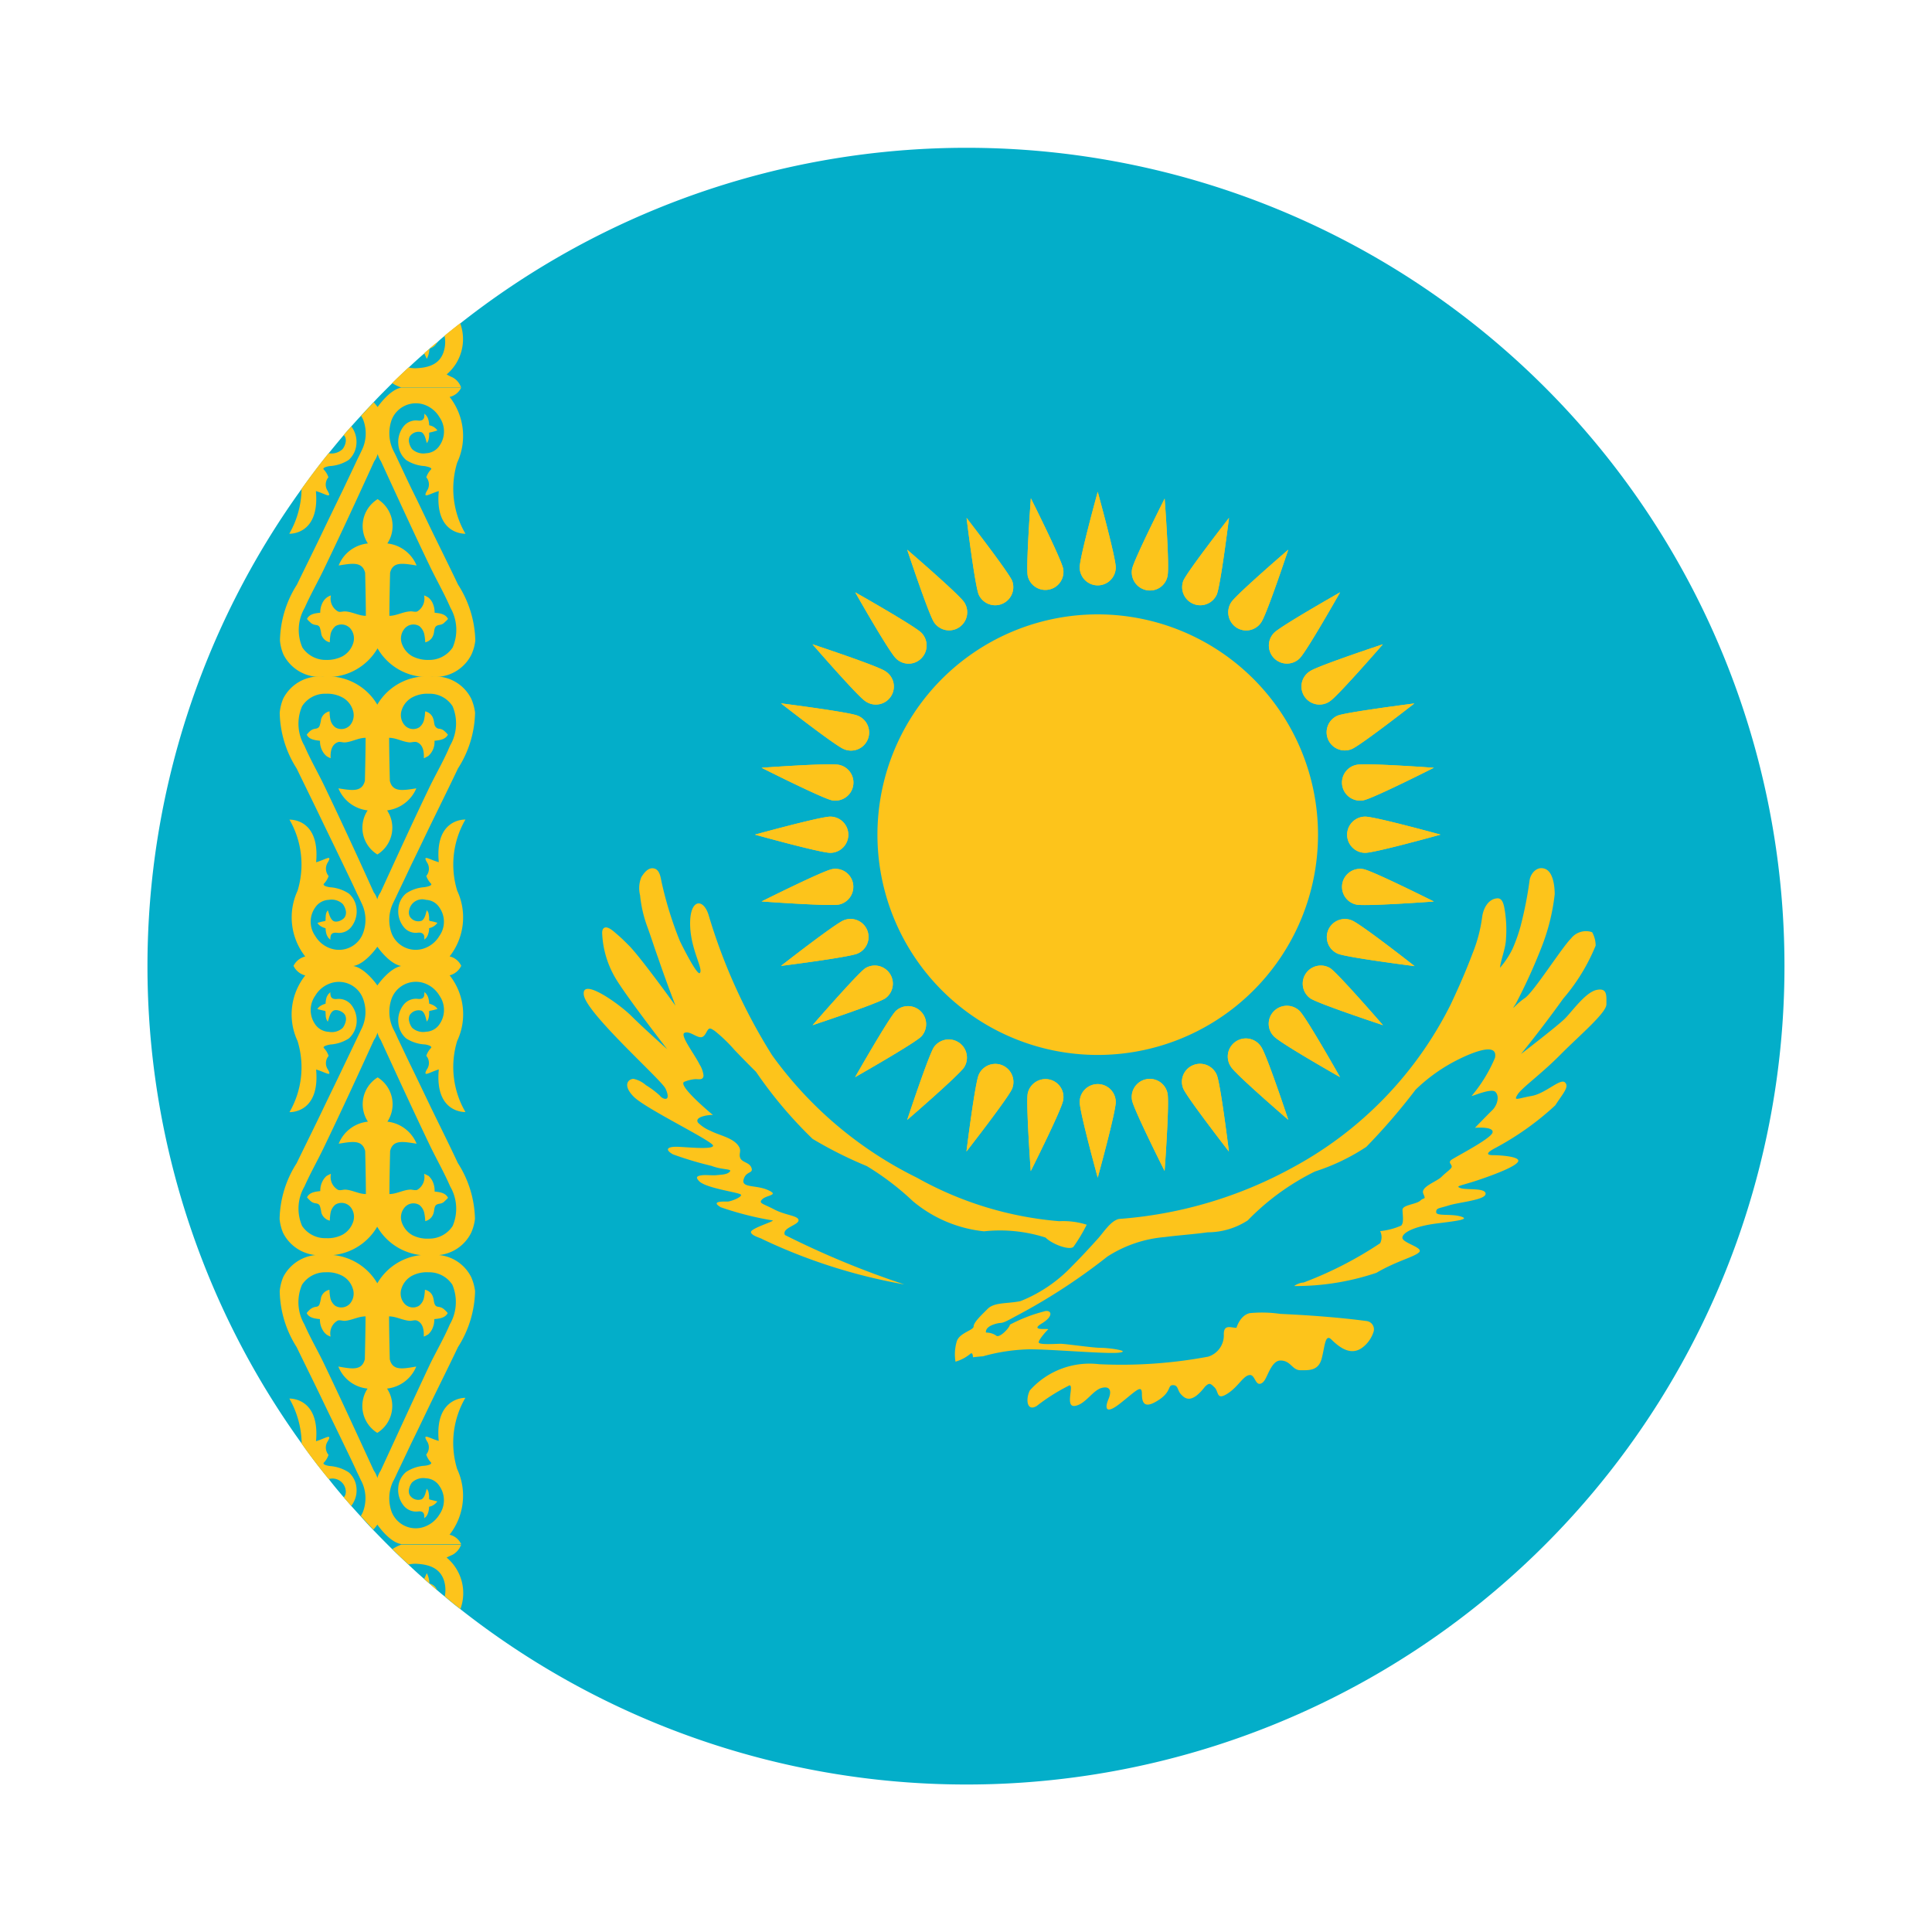 <svg xmlns="http://www.w3.org/2000/svg" xmlns:xlink="http://www.w3.org/1999/xlink" viewBox="0 0 55 55">
    <path d="M50.8,27.5A23.287,23.287,0,0,1,13.1,45.805c-.152-.115-.3-.235-.445-.361-.073-.057-.146-.12-.214-.177s-.147-.126-.22-.189c-.047-.042-.1-.083-.147-.13-.151-.131-.3-.267-.449-.408s-.309-.288-.461-.44c-.183-.178-.36-.361-.538-.544-.121-.125-.24-.256-.356-.387-.093-.1-.183-.2-.272-.3l-.214-.246c-.147-.172-.293-.345-.429-.523-.272-.329-.528-.664-.769-1.009a23.225,23.225,0,0,1,0-27.171c.246-.345.5-.685.769-1.014h0c.142-.173.282-.345.429-.518.068-.084.141-.162.214-.246.089-.1.179-.2.272-.3.12-.131.241-.262.361-.387.173-.188.356-.366.533-.544.152-.152.309-.3.466-.445s.293-.272.444-.4c.048-.047.1-.089.147-.131v0h0c.068-.063.141-.121.215-.178a2.341,2.341,0,0,1,.214-.188c.146-.121.3-.241.445-.356A23.282,23.282,0,0,1,50.8,27.5Z"
          style="fill:#03aec9"/>
    <path d="M12.254,31.5c-.178-.371-.355-.743-.538-1.119-.136-.277-.267-.56-.4-.837-.036-.084-.073-.162-.115-.241,0,0,0-.01-.005-.01a1.121,1.121,0,0,1-.042-.879.738.738,0,0,1,.858-.444.814.814,0,0,1,.5.376.709.709,0,0,1,0,.811.48.48,0,0,1-.382.214.461.461,0,0,1-.4-.115.489.489,0,0,1-.083-.188.258.258,0,0,1,.015-.167.3.3,0,0,1,.346-.126c.1.068.115.235.146.309,0,0,.031-.058.037-.068a.465.465,0,0,0,.02-.089.617.617,0,0,0,.006-.105c0-.031-.006-.042.026-.047.016,0,.209-.047.209-.052s-.047-.1-.235-.152a.618.618,0,0,0-.032-.188.323.323,0,0,0-.047-.084c0-.01-.057-.052-.057-.063a.67.67,0,0,1-.006.11c-.026.094-.109.1-.193.089a.448.448,0,0,0-.4.178.719.719,0,0,0-.141.513.65.65,0,0,0,.22.434,1.069,1.069,0,0,0,.523.172c.032,0,.246.042.183.105a.582.582,0,0,0-.131.22.315.315,0,0,1,.016.387c-.131.24.078.078.34,0-.121,1.26.758,1.213.758,1.213a2.538,2.538,0,0,1-.235-2.024,1.784,1.784,0,0,0-.215-1.867.5.5,0,0,0,.33-.272.485.485,0,0,0-.33-.267,1.8,1.8,0,0,0,.215-1.872,2.544,2.544,0,0,1,.235-2.024s-.879-.047-.758,1.213c-.262-.068-.471-.23-.34,0a.325.325,0,0,1-.016.393.582.582,0,0,0,.131.214c.063.068-.151.1-.183.105a1.066,1.066,0,0,0-.523.178.625.625,0,0,0-.22.434.711.711,0,0,0,.141.507.435.435,0,0,0,.4.178c.084-.011.167,0,.193.089a.67.67,0,0,1,.006.11c0-.006.052-.048.057-.058a.348.348,0,0,0,.047-.089.559.559,0,0,0,.032-.183.375.375,0,0,0,.235-.152,1.771,1.771,0,0,0-.209-.052c-.032-.01-.026-.021-.026-.052a.56.56,0,0,0-.006-.1.539.539,0,0,0-.02-.094.667.667,0,0,1-.037-.062c-.031.073-.047.235-.146.3a.284.284,0,0,1-.346-.126.258.258,0,0,1-.015-.167.378.378,0,0,1,.481-.3.473.473,0,0,1,.382.219.7.7,0,0,1,0,.806.814.814,0,0,1-.5.376.735.735,0,0,1-.858-.439,1.12,1.12,0,0,1,.042-.879c.005,0,.005,0,.005-.01.042-.084.079-.162.115-.241.136-.282.267-.559.4-.842.183-.371.36-.748.538-1.114.262-.538.529-1.077.785-1.616a3.05,3.05,0,0,0,.487-1.59,1.4,1.4,0,0,0-.111-.4,1.148,1.148,0,0,0-1.114-.627,1.632,1.632,0,0,0-1.558.8,1.641,1.641,0,0,0-1.558-.8,1.158,1.158,0,0,0-1.12.627,1.387,1.387,0,0,0-.1.4,3.044,3.044,0,0,0,.482,1.59c.261.539.528,1.078.784,1.616.178.366.361.743.539,1.114.136.283.272.56.4.842.041.079.078.157.115.241.005,0,.005,0,.005.01a1.075,1.075,0,0,1,.042.879.731.731,0,0,1-.858.439.808.808,0,0,1-.5-.376.7.7,0,0,1,0-.806.486.486,0,0,1,.387-.219.46.46,0,0,1,.4.12.484.484,0,0,1,.084.183.264.264,0,0,1-.016.167c-.047.105-.251.194-.345.126s-.12-.23-.152-.3c0,0-.031.057-.036.062a.461.461,0,0,0-.021.094c0,.032-.005.068-.005.1s.005.042-.021.052a1.771,1.771,0,0,0-.209.052s.041.1.23.152a.687.687,0,0,0,.031.183.646.646,0,0,0,.048.089.506.506,0,0,1,.057.058.407.407,0,0,1,.01-.11c.021-.094.11-.1.194-.089a.443.443,0,0,0,.4-.178.717.717,0,0,0,.142-.507.649.649,0,0,0-.22-.434,1.105,1.105,0,0,0-.528-.178c-.026,0-.241-.037-.178-.105a.582.582,0,0,0,.131-.214.33.33,0,0,1-.021-.393c.136-.235-.074-.073-.335,0,.115-1.26-.758-1.213-.758-1.213a2.554,2.554,0,0,1,.23,2.024,1.8,1.8,0,0,0,.219,1.872.5.5,0,0,0-.334.267.512.512,0,0,0,.334.272,1.782,1.782,0,0,0-.219,1.867,2.548,2.548,0,0,1-.23,2.024s.873.047.758-1.213c.261.073.471.235.335,0a.319.319,0,0,1,.021-.387.582.582,0,0,0-.131-.22c-.063-.063.152-.1.178-.105a1.109,1.109,0,0,0,.528-.172.676.676,0,0,0,.22-.434.724.724,0,0,0-.142-.513.458.458,0,0,0-.4-.178c-.084.011-.173,0-.194-.089a.407.407,0,0,1-.01-.11c0,.011-.047.053-.057.063a.6.6,0,0,0-.048.084.769.769,0,0,0-.031.188c-.189.052-.23.147-.23.152s.193.047.209.052.021.016.021.047.005.068.005.105a.4.4,0,0,0,.021.089l.036.068c.032-.074.053-.241.152-.309s.3.026.345.126a.264.264,0,0,1,.016.167.506.506,0,0,1-.084.188.457.457,0,0,1-.4.115.494.494,0,0,1-.387-.214.707.707,0,0,1,0-.811.808.808,0,0,1,.5-.376.734.734,0,0,1,.858.444,1.076,1.076,0,0,1-.042.879.015.015,0,0,1-.005.01c-.037.079-.074.157-.115.241-.131.277-.267.56-.4.837-.178.376-.361.748-.539,1.119-.256.539-.523,1.072-.784,1.611A3.044,3.044,0,0,0,7.96,34.7a1.31,1.31,0,0,0,.1.4,1.161,1.161,0,0,0,1.12.632,1.64,1.64,0,0,0,1.558-.81,1.631,1.631,0,0,0,1.558.81,1.152,1.152,0,0,0,1.114-.632,1.318,1.318,0,0,0,.111-.4,3.05,3.05,0,0,0-.487-1.59C12.783,32.573,12.516,32.04,12.254,31.5ZM9.237,22.38c-.183-.382-.4-.753-.571-1.151A1.245,1.245,0,0,1,8.6,20.105a.775.775,0,0,1,.675-.356.913.913,0,0,1,.471.105.618.618,0,0,1,.3.366.442.442,0,0,1-.083.429.336.336,0,0,1-.419.057.384.384,0,0,1-.136-.209,1.244,1.244,0,0,1-.026-.246.313.313,0,0,0-.241.225,1.072,1.072,0,0,1-.041.183c-.027.068-.073.079-.136.089a.275.275,0,0,0-.146.073.715.715,0,0,0-.085.094c.068.142.242.157.377.173a.568.568,0,0,0,.078.308.486.486,0,0,0,.105.126c0,.005.12.073.12.058-.01-.168.016-.377.2-.45.058-.026.141.01.209.005.2-.016.382-.131.586-.131,0,.445-.02,1.224-.02,1.224-.084.335-.383.272-.754.215a1.025,1.025,0,0,0,.832.627.893.893,0,0,0,.277,1.255.894.894,0,0,0,.277-1.255,1.042,1.042,0,0,0,.832-.627c-.377.057-.675.12-.754-.215,0,0-.02-.779-.02-1.224.2,0,.381.115.585.131.063,0,.147-.031.21-.005.177.073.2.282.193.45,0,.015.115-.053.126-.058a.531.531,0,0,0,.177-.434c.142-.016.309-.031.382-.173a.765.765,0,0,0-.089-.094.246.246,0,0,0-.146-.073.151.151,0,0,1-.136-.089c-.026-.057-.021-.125-.042-.183a.305.305,0,0,0-.235-.225,1.325,1.325,0,0,1-.032.246.384.384,0,0,1-.136.209.328.328,0,0,1-.413-.057.439.439,0,0,1-.088-.429.629.629,0,0,1,.3-.366.909.909,0,0,1,.47-.105.776.776,0,0,1,.68.356,1.255,1.255,0,0,1-.073,1.124c-.167.4-.382.769-.57,1.151-.481,1-.942,2.008-1.407,3.023a.6.6,0,0,0-.094.2.6.6,0,0,0-.1-.2C10.183,24.388,9.718,23.384,9.237,22.38Zm.821,5.12c.35-.058.685-.549.685-.549s.335.491.68.549c-.345.063-.68.554-.68.554S10.408,27.563,10.058,27.5Zm2.829,7.4a.792.792,0,0,1-.68.361.919.919,0,0,1-.47-.1.665.665,0,0,1-.3-.367.434.434,0,0,1,.088-.428.328.328,0,0,1,.413-.063.4.4,0,0,1,.136.209,1.379,1.379,0,0,1,.032.251.321.321,0,0,0,.235-.225c.021-.063.016-.125.042-.188s.078-.073.136-.084a.223.223,0,0,0,.146-.078.679.679,0,0,0,.089-.089c-.073-.147-.24-.162-.382-.178A.615.615,0,0,0,12.3,33.6a.607.607,0,0,0-.1-.126c-.011,0-.126-.068-.126-.052a.423.423,0,0,1-.193.449c-.063.027-.147-.01-.21-.005-.2.011-.386.126-.585.126,0-.445.02-1.224.02-1.224.079-.335.377-.267.754-.209a1.023,1.023,0,0,0-.832-.628.9.9,0,0,0-.277-1.26.9.9,0,0,0-.277,1.26,1.006,1.006,0,0,0-.832.628c.371-.058.67-.126.754.209,0,0,.02.779.02,1.224-.2,0-.386-.115-.586-.126-.068,0-.151.032-.209.005a.418.418,0,0,1-.2-.449c0-.016-.115.052-.12.052a.486.486,0,0,0-.105.126.58.58,0,0,0-.078.308c-.135.016-.309.031-.377.178a.635.635,0,0,0,.085.089.245.245,0,0,0,.146.078c.063.011.109.016.136.084a1.15,1.15,0,0,1,.041.188.329.329,0,0,0,.241.225,1.3,1.3,0,0,1,.026-.251.4.4,0,0,1,.136-.209.336.336,0,0,1,.419.063.437.437,0,0,1,.083.428.653.653,0,0,1-.3.367.922.922,0,0,1-.471.1A.791.791,0,0,1,8.6,34.9a1.246,1.246,0,0,1,.068-1.124c.173-.392.388-.764.571-1.151.481-1,.946-2.008,1.406-3.018a.669.669,0,0,0,.1-.209.674.674,0,0,0,.094.209c.465,1.01.926,2.014,1.407,3.018.188.387.4.759.57,1.151A1.256,1.256,0,0,1,12.887,34.9Z"
          style="fill:#fdc41b"/>
    <path d="M13.039,16.642c-.256-.538-.523-1.072-.785-1.611-.178-.371-.355-.747-.538-1.114-.136-.282-.267-.564-.4-.847-.036-.078-.073-.157-.115-.235,0-.005,0-.005-.005-.011a1.129,1.129,0,0,1-.042-.883.741.741,0,0,1,.858-.44.815.815,0,0,1,.5.377.707.707,0,0,1,0,.81.484.484,0,0,1-.382.215.467.467,0,0,1-.4-.12.449.449,0,0,1-.083-.183.261.261,0,0,1,.015-.168.3.3,0,0,1,.346-.125c.1.073.115.235.146.308l.037-.068a.448.448,0,0,0,.02-.089.605.605,0,0,0,.006-.1c0-.032-.006-.042.026-.047a1.722,1.722,0,0,0,.209-.058.361.361,0,0,0-.235-.146.6.6,0,0,0-.032-.189.254.254,0,0,0-.047-.083c0-.011-.057-.053-.057-.063a.676.676,0,0,1-.006.11c-.026.094-.109.1-.193.089a.447.447,0,0,0-.4.177.72.72,0,0,0-.141.513.639.639,0,0,0,.22.434,1.081,1.081,0,0,0,.523.173c.032.005.246.042.183.1a.582.582,0,0,0-.131.22.315.315,0,0,1,.016.387c-.131.241.078.078.34.005-.121,1.261.758,1.214.758,1.214a2.539,2.539,0,0,1-.235-2.024A1.8,1.8,0,0,0,12.8,11.3a.485.485,0,0,0,.33-.267h-1.7c-.345.058-.68.555-.68.555s-.041-.058-.11-.136c-.12.125-.241.256-.361.387a.66.66,0,0,1,.058.105,1.084,1.084,0,0,1-.042.883c0,.006,0,.006-.005.011-.037.078-.074.157-.115.235-.131.283-.267.565-.4.847-.178.367-.361.743-.539,1.114-.256.539-.523,1.073-.784,1.611a3.061,3.061,0,0,0-.482,1.59,1.3,1.3,0,0,0,.1.4,1.161,1.161,0,0,0,1.12.633,1.639,1.639,0,0,0,1.558-.811,1.631,1.631,0,0,0,1.558.811,1.151,1.151,0,0,0,1.114-.633,1.31,1.31,0,0,0,.111-.4A3.066,3.066,0,0,0,13.039,16.642Zm-.152,1.789a.8.8,0,0,1-.68.356.973.973,0,0,1-.47-.105.663.663,0,0,1-.3-.366.436.436,0,0,1,.088-.429.329.329,0,0,1,.413-.063.432.432,0,0,1,.136.21,1.425,1.425,0,0,1,.032.251.313.313,0,0,0,.235-.225c.021-.063.016-.131.042-.189s.078-.073.136-.083a.224.224,0,0,0,.146-.079.623.623,0,0,0,.089-.089c-.073-.146-.24-.162-.382-.177a.631.631,0,0,0-.073-.309.469.469,0,0,0-.1-.12c-.011-.011-.126-.074-.126-.058a.425.425,0,0,1-.193.45c-.063.026-.147-.011-.21,0-.2.01-.386.125-.585.125,0-.444.02-1.224.02-1.224.079-.334.377-.266.754-.209a1.02,1.02,0,0,0-.832-.627.9.9,0,0,0-.277-1.261.9.9,0,0,0-.277,1.261,1,1,0,0,0-.832.627c.371-.057.67-.125.754.209,0,0,.02.78.02,1.224-.2,0-.386-.115-.586-.125-.068-.006-.151.031-.209,0a.42.42,0,0,1-.2-.45c0-.016-.115.047-.12.058a.392.392,0,0,0-.105.12.6.6,0,0,0-.078.309c-.135.015-.309.031-.377.177a.585.585,0,0,0,.085.089.247.247,0,0,0,.146.079c.063.01.109.015.136.083a1.058,1.058,0,0,1,.041.189.321.321,0,0,0,.241.225,1.328,1.328,0,0,1,.026-.251.432.432,0,0,1,.136-.21.337.337,0,0,1,.419.063.439.439,0,0,1,.083.429.651.651,0,0,1-.3.366.977.977,0,0,1-.471.105.8.8,0,0,1-.675-.356,1.257,1.257,0,0,1,.068-1.13c.173-.392.388-.763.571-1.15.481-1,.946-2.009,1.406-3.018a.679.679,0,0,0,.1-.209.684.684,0,0,0,.094.209c.465,1.009.926,2.019,1.407,3.018.188.387.4.758.57,1.15A1.268,1.268,0,0,1,12.887,18.431Zm-2.882-6.287c0-.005,0-.005-.005-.005-.073.084-.146.162-.214.246a.3.3,0,0,1,.036.047.268.268,0,0,1,.016.168.464.464,0,0,1-.084.183.458.458,0,0,1-.4.12h0c-.267.329-.523.669-.769,1.014a2.62,2.62,0,0,1-.35,1.277s.873.047.758-1.214c.261.073.471.236.335-.005a.32.32,0,0,1,.021-.387.582.582,0,0,0-.131-.22c-.063-.062.152-.1.178-.1a1.121,1.121,0,0,0,.528-.173.665.665,0,0,0,.22-.434A.725.725,0,0,0,10.005,12.144Z"
          style="fill:#fdc41b"/>
    <path d="M12.49,41.02c-.262-.073-.471-.23-.34,0a.315.315,0,0,1-.016.387.546.546,0,0,0,.131.22c.063.068-.151.1-.183.1a1.086,1.086,0,0,0-.523.178.628.628,0,0,0-.22.429.713.713,0,0,0,.141.513.454.454,0,0,0,.4.183c.084-.011.167-.011.193.083a.676.676,0,0,1,.006.11c0-.005.052-.047.057-.057a.293.293,0,0,0,.047-.089.593.593,0,0,0,.032-.183.38.38,0,0,0,.235-.152s-.193-.047-.209-.052c-.032-.011-.026-.021-.026-.053a.549.549,0,0,0-.006-.1.52.52,0,0,0-.02-.094.67.67,0,0,1-.037-.063c-.031.073-.047.235-.146.3a.285.285,0,0,1-.346-.125.261.261,0,0,1-.015-.168.449.449,0,0,1,.083-.183.467.467,0,0,1,.4-.12.476.476,0,0,1,.382.22.707.707,0,0,1,0,.81.826.826,0,0,1-.5.372.736.736,0,0,1-.858-.44,1.13,1.13,0,0,1,.042-.883c.005,0,.005-.006.005-.006.042-.078.079-.162.115-.24.136-.283.267-.56.4-.842.183-.372.36-.743.538-1.114.262-.539.529-1.072.785-1.611a3.07,3.07,0,0,0,.487-1.595,1.4,1.4,0,0,0-.111-.4,1.147,1.147,0,0,0-1.114-.628,1.632,1.632,0,0,0-1.558.806,1.64,1.64,0,0,0-1.558-.806,1.157,1.157,0,0,0-1.12.628,1.387,1.387,0,0,0-.1.4,3.064,3.064,0,0,0,.482,1.595c.261.539.528,1.072.784,1.611.178.371.361.742.539,1.114.136.282.272.559.4.842.041.078.078.162.115.24.005,0,.005.006.005.006a1.085,1.085,0,0,1,.042.883,1.055,1.055,0,0,1-.058.11c.116.131.235.262.356.387a1.106,1.106,0,0,0,.115-.141s.335.5.68.555h1.705a.485.485,0,0,0-.33-.267,1.8,1.8,0,0,0,.215-1.873,2.546,2.546,0,0,1,.235-2.024S12.369,39.765,12.49,41.02Zm-1.653.847a.684.684,0,0,0-.094.209.679.679,0,0,0-.1-.209c-.46-1-.925-2.014-1.406-3.018-.183-.387-.4-.753-.571-1.145a1.258,1.258,0,0,1-.068-1.13.788.788,0,0,1,.675-.355.912.912,0,0,1,.471.1.621.621,0,0,1,.3.366.439.439,0,0,1-.083.429.335.335,0,0,1-.419.058.387.387,0,0,1-.136-.21,1.234,1.234,0,0,1-.026-.245.311.311,0,0,0-.241.225,1.012,1.012,0,0,1-.041.183c-.027.073-.073.073-.136.083a.327.327,0,0,0-.146.079.607.607,0,0,0-.085.094c.068.141.242.157.377.172a.569.569,0,0,0,.078.309.428.428,0,0,0,.105.126c0,.005.12.073.12.057a.417.417,0,0,1,.2-.45c.058-.026.141.011.209.006.2-.016.382-.126.586-.126,0,.439-.02,1.219-.02,1.219-.084.34-.383.272-.754.209a1,1,0,0,0,.832.627.9.9,0,0,0,.277,1.261.9.9,0,0,0,.277-1.261,1.02,1.02,0,0,0,.832-.627c-.377.063-.675.131-.754-.209,0,0-.02-.78-.02-1.219.2,0,.381.11.585.126.063.005.147-.032.21-.006.177.074.2.283.193.45,0,.016.115-.052.126-.057a.518.518,0,0,0,.1-.126.6.6,0,0,0,.073-.309c.142-.015.309-.031.382-.172a.644.644,0,0,0-.089-.094.285.285,0,0,0-.146-.079c-.058-.01-.105-.01-.136-.083-.026-.058-.021-.121-.042-.183a.3.3,0,0,0-.235-.225,1.314,1.314,0,0,1-.032.245.387.387,0,0,1-.136.21.327.327,0,0,1-.413-.058.436.436,0,0,1-.088-.429.632.632,0,0,1,.3-.366.909.909,0,0,1,.47-.1.789.789,0,0,1,.68.355,1.269,1.269,0,0,1-.073,1.13c-.167.392-.382.758-.57,1.145C11.763,39.853,11.3,40.863,10.837,41.867Zm-.91.047a1.127,1.127,0,0,0-.528-.178c-.026,0-.241-.036-.178-.1a.546.546,0,0,0,.131-.22.32.32,0,0,1-.021-.387c.136-.235-.074-.078-.335,0,.115-1.255-.758-1.214-.758-1.214a2.652,2.652,0,0,1,.35,1.282c.241.345.5.68.769,1.009a.379.379,0,0,1,.481.3.268.268,0,0,1-.016.168.193.193,0,0,1-.036.052l.214.246c0-.005.005-.005.005-.01a.719.719,0,0,0,.142-.513A.653.653,0,0,0,9.927,41.914Z"
          style="fill:#fdc41b"/>
    <path d="M12.15,44.785l-.074.163c.048.047.1.088.147.13A.641.641,0,0,0,12.15,44.785Zm.073.293c.073.063.141.126.22.189A.316.316,0,0,0,12.223,45.078Zm.492-.737c0-.005.151-.073.167-.079a.535.535,0,0,0,.246-.292h-1.7a1.26,1.26,0,0,0-.257.13c.152.152.309.3.461.44a.789.789,0,0,1,.251-.021c.408.026.643.167.748.449a.907.907,0,0,1,.031.476c.146.126.293.246.445.361A1.318,1.318,0,0,0,12.715,44.341Z"
          style="fill:#fdc41b"/>
    <path d="M12.882,10.743a1.616,1.616,0,0,1-.167-.084A1.315,1.315,0,0,0,13.1,9.2c-.147.115-.3.235-.445.356a.9.9,0,0,1-.031.476c-.1.287-.34.428-.748.449a.746.746,0,0,1-.246-.021c-.157.147-.314.293-.466.445a1.073,1.073,0,0,0,.257.125h1.705A.508.508,0,0,0,12.882,10.743Zm-.654-.821a.321.321,0,0,0,.215-.178C12.369,9.8,12.3,9.859,12.228,9.922Zm-.152.136.074.157a.633.633,0,0,0,.073-.288C12.176,9.969,12.124,10.011,12.076,10.058Z"
          style="fill:#fdc41b"/>
    <path d="M37.521,23.76a6.271,6.271,0,1,1-6.271-6.27A6.274,6.274,0,0,1,37.521,23.76Z" style="fill:#fdc41b"/>
    <path d="M31.763,16.151a.513.513,0,0,1-1.026,0c0-.288.513-2.15.513-2.15S31.763,15.863,31.763,16.151Z"
          style="fill:#fdc41b"/>
    <path d="M31.763,16.151a.513.513,0,0,1-1.026,0c0-.288.513-2.15.513-2.15S31.763,15.863,31.763,16.151Z"
          style="fill:#fdc41b"/>
    <path d="M30.267,16.193a.515.515,0,0,1-1.01.2c-.052-.283.089-2.208.089-2.208S30.214,15.915,30.267,16.193Z"
          style="fill:#fdc41b"/>
    <path d="M30.267,16.193a.515.515,0,0,1-1.01.2c-.052-.283.089-2.208.089-2.208S30.214,15.915,30.267,16.193Z"
          style="fill:#fdc41b"/>
    <path d="M28.813,16.533a.515.515,0,0,1-.952.392c-.109-.262-.345-2.181-.345-2.181S28.7,16.271,28.813,16.533Z"
          style="fill:#fdc41b"/>
    <path d="M28.813,16.533a.515.515,0,0,1-.952.392c-.109-.262-.345-2.181-.345-2.181S28.7,16.271,28.813,16.533Z"
          style="fill:#fdc41b"/>
    <path d="M27.448,17.144a.515.515,0,1,1-.858.571c-.157-.236-.764-2.066-.764-2.066S27.291,16.909,27.448,17.144Z"
          style="fill:#fdc41b"/>
    <path d="M27.448,17.144a.515.515,0,1,1-.858.571c-.157-.236-.764-2.066-.764-2.066S27.291,16.909,27.448,17.144Z"
          style="fill:#fdc41b"/>
    <path d="M26.229,18.013a.517.517,0,0,1,0,.727.507.507,0,0,1-.726,0c-.205-.2-1.157-1.878-1.157-1.878S26.03,17.814,26.229,18.013Z"
          style="fill:#fdc41b"/>
    <path d="M26.229,18.013a.517.517,0,0,1,0,.727.507.507,0,0,1-.726,0c-.205-.2-1.157-1.878-1.157-1.878S26.03,17.814,26.229,18.013Z"
          style="fill:#fdc41b"/>
    <path d="M25.2,19.106a.513.513,0,1,1-.57.852c-.235-.157-1.5-1.616-1.5-1.616S24.969,18.949,25.2,19.106Z"
          style="fill:#fdc41b"/>
    <path d="M25.2,19.106a.513.513,0,1,1-.57.852c-.235-.157-1.5-1.616-1.5-1.616S24.969,18.949,25.2,19.106Z"
          style="fill:#fdc41b"/>
    <path d="M24.409,20.371a.515.515,0,1,1-.392.952c-.262-.11-1.784-1.3-1.784-1.3S24.148,20.267,24.409,20.371Z"
          style="fill:#fdc41b"/>
    <path d="M24.409,20.371a.515.515,0,1,1-.392.952c-.262-.11-1.784-1.3-1.784-1.3S24.148,20.267,24.409,20.371Z"
          style="fill:#fdc41b"/>
    <path d="M23.881,21.773a.514.514,0,0,1-.2,1.009c-.277-.057-2-.925-2-.925S23.6,21.716,23.881,21.773Z"
          style="fill:#fdc41b"/>
    <path d="M23.881,21.773a.514.514,0,0,1-.2,1.009c-.277-.057-2-.925-2-.925S23.6,21.716,23.881,21.773Z"
          style="fill:#fdc41b"/>
    <path d="M23.635,23.248a.515.515,0,0,1,0,1.03c-.282,0-2.144-.518-2.144-.518S23.353,23.248,23.635,23.248Z"
          style="fill:#fdc41b"/>
    <path d="M23.635,23.248a.515.515,0,0,1,0,1.03c-.282,0-2.144-.518-2.144-.518S23.353,23.248,23.635,23.248Z"
          style="fill:#fdc41b"/>
    <path d="M23.682,24.744a.509.509,0,0,1,.6.4.517.517,0,0,1-.4.607c-.277.052-2.2-.089-2.2-.089S23.405,24.8,23.682,24.744Z"
          style="fill:#fdc41b"/>
    <path d="M23.682,24.744a.509.509,0,0,1,.6.4.517.517,0,0,1-.4.607c-.277.052-2.2-.089-2.2-.089S23.405,24.8,23.682,24.744Z"
          style="fill:#fdc41b"/>
    <path d="M24.017,26.2a.512.512,0,1,1,.392.947c-.261.109-2.176.35-2.176.35S23.755,26.308,24.017,26.2Z"
          style="fill:#fdc41b"/>
    <path d="M24.017,26.2a.512.512,0,1,1,.392.947c-.261.109-2.176.35-2.176.35S23.755,26.308,24.017,26.2Z"
          style="fill:#fdc41b"/>
    <path d="M24.634,27.563a.515.515,0,0,1,.57.857c-.235.157-2.071.764-2.071.764S24.4,27.725,24.634,27.563Z"
          style="fill:#fdc41b"/>
    <path d="M24.634,27.563a.515.515,0,0,1,.57.857c-.235.157-2.071.764-2.071.764S24.4,27.725,24.634,27.563Z"
          style="fill:#fdc41b"/>
    <path d="M25.5,28.781a.514.514,0,0,1,.726.727c-.2.2-1.883,1.156-1.883,1.156S25.3,28.985,25.5,28.781Z"
          style="fill:#fdc41b"/>
    <path d="M25.5,28.781a.514.514,0,0,1,.726.727c-.2.2-1.883,1.156-1.883,1.156S25.3,28.985,25.5,28.781Z"
          style="fill:#fdc41b"/>
    <path d="M26.59,29.806a.517.517,0,0,1,.858.576c-.157.235-1.622,1.5-1.622,1.5S26.433,30.042,26.59,29.806Z"
          style="fill:#fdc41b"/>
    <path d="M26.59,29.806a.517.517,0,0,1,.858.576c-.157.235-1.622,1.5-1.622,1.5S26.433,30.042,26.59,29.806Z"
          style="fill:#fdc41b"/>
    <path d="M27.861,30.6a.515.515,0,0,1,.952.393c-.11.261-1.3,1.788-1.3,1.788S27.752,30.863,27.861,30.6Z"
          style="fill:#fdc41b"/>
    <path d="M27.861,30.6a.515.515,0,0,1,.952.393c-.11.261-1.3,1.788-1.3,1.788S27.752,30.863,27.861,30.6Z"
          style="fill:#fdc41b"/>
    <path d="M29.257,31.13a.516.516,0,0,1,.607-.4.509.509,0,0,1,.4.6c-.053.283-.921,2.009-.921,2.009S29.205,31.407,29.257,31.13Z"
          style="fill:#fdc41b"/>
    <path d="M29.257,31.13a.516.516,0,0,1,.607-.4.509.509,0,0,1,.4.6c-.053.283-.921,2.009-.921,2.009S29.205,31.407,29.257,31.13Z"
          style="fill:#fdc41b"/>
    <path d="M30.737,31.375a.513.513,0,0,1,1.026,0c0,.288-.513,2.15-.513,2.15S30.737,31.663,30.737,31.375Z"
          style="fill:#fdc41b"/>
    <path d="M30.737,31.375a.513.513,0,0,1,1.026,0c0,.288-.513,2.15-.513,2.15S30.737,31.663,30.737,31.375Z"
          style="fill:#fdc41b"/>
    <path d="M32.228,31.328a.514.514,0,0,1,1.009-.2c.058.277-.083,2.207-.083,2.207S32.286,31.611,32.228,31.328Z"
          style="fill:#fdc41b"/>
    <path d="M32.228,31.328a.514.514,0,0,1,1.009-.2c.058.277-.083,2.207-.083,2.207S32.286,31.611,32.228,31.328Z"
          style="fill:#fdc41b"/>
    <path d="M33.687,30.994a.51.51,0,0,1,.277-.67.516.516,0,0,1,.675.277c.11.262.345,2.181.345,2.181S33.8,31.255,33.687,30.994Z"
          style="fill:#fdc41b"/>
    <path d="M33.687,30.994a.51.51,0,0,1,.277-.67.516.516,0,0,1,.675.277c.11.262.345,2.181.345,2.181S33.8,31.255,33.687,30.994Z"
          style="fill:#fdc41b"/>
    <path d="M35.052,30.382a.515.515,0,1,1,.853-.576c.162.236.769,2.072.769,2.072S35.209,30.617,35.052,30.382Z"
          style="fill:#fdc41b"/>
    <path d="M35.052,30.382a.515.515,0,1,1,.853-.576c.162.236.769,2.072.769,2.072S35.209,30.617,35.052,30.382Z"
          style="fill:#fdc41b"/>
    <path d="M36.271,29.508a.508.508,0,0,1,0-.727.519.519,0,0,1,.727,0c.2.2,1.15,1.883,1.15,1.883S36.47,29.712,36.271,29.508Z"
          style="fill:#fdc41b"/>
    <path d="M36.271,29.508a.508.508,0,0,1,0-.727.519.519,0,0,1,.727,0c.2.2,1.15,1.883,1.15,1.883S36.47,29.712,36.271,29.508Z"
          style="fill:#fdc41b"/>
    <path d="M37.3,28.42a.515.515,0,0,1,.57-.857c.235.162,1.5,1.621,1.5,1.621S37.532,28.577,37.3,28.42Z"
          style="fill:#fdc41b"/>
    <path d="M37.3,28.42a.515.515,0,0,1,.57-.857c.235.162,1.5,1.621,1.5,1.621S37.532,28.577,37.3,28.42Z"
          style="fill:#fdc41b"/>
    <path d="M38.086,27.15a.513.513,0,1,1,.4-.947c.262.105,1.784,1.3,1.784,1.3S38.347,27.259,38.086,27.15Z"
          style="fill:#fdc41b"/>
    <path d="M38.086,27.15a.513.513,0,1,1,.4-.947c.262.105,1.784,1.3,1.784,1.3S38.347,27.259,38.086,27.15Z"
          style="fill:#fdc41b"/>
    <path d="M38.619,25.753a.514.514,0,1,1,.2-1.009c.277.057,2,.92,2,.92S38.9,25.805,38.619,25.753Z"
          style="fill:#fdc41b"/>
    <path d="M38.619,25.753a.514.514,0,1,1,.2-1.009c.277.057,2,.92,2,.92S38.9,25.805,38.619,25.753Z"
          style="fill:#fdc41b"/>
    <path d="M38.865,24.278a.515.515,0,1,1,0-1.03c.282,0,2.144.512,2.144.512S39.147,24.278,38.865,24.278Z"
          style="fill:#fdc41b"/>
    <path d="M38.865,24.278a.515.515,0,1,1,0-1.03c.282,0,2.144.512,2.144.512S39.147,24.278,38.865,24.278Z"
          style="fill:#fdc41b"/>
    <path d="M38.818,22.782a.514.514,0,1,1-.2-1.009c.277-.057,2.2.084,2.2.084S39.1,22.725,38.818,22.782Z"
          style="fill:#fdc41b"/>
    <path d="M38.818,22.782a.514.514,0,1,1-.2-1.009c.277-.057,2.2.084,2.2.084S39.1,22.725,38.818,22.782Z"
          style="fill:#fdc41b"/>
    <path d="M38.483,21.323a.516.516,0,1,1-.4-.952c.261-.1,2.181-.345,2.181-.345S38.745,21.213,38.483,21.323Z"
          style="fill:#fdc41b"/>
    <path d="M38.483,21.323a.516.516,0,1,1-.4-.952c.261-.1,2.181-.345,2.181-.345S38.745,21.213,38.483,21.323Z"
          style="fill:#fdc41b"/>
    <path d="M37.866,19.958a.513.513,0,1,1-.57-.852c.236-.157,2.071-.764,2.071-.764S38.1,19.8,37.866,19.958Z"
          style="fill:#fdc41b"/>
    <path d="M37.866,19.958a.513.513,0,1,1-.57-.852c.236-.157,2.071-.764,2.071-.764S38.1,19.8,37.866,19.958Z"
          style="fill:#fdc41b"/>
    <path d="M37,18.74a.514.514,0,0,1-.727-.727c.2-.2,1.877-1.151,1.877-1.151S37.2,18.541,37,18.74Z"
          style="fill:#fdc41b"/>
    <path d="M37,18.74a.514.514,0,0,1-.727-.727c.2-.2,1.877-1.151,1.877-1.151S37.2,18.541,37,18.74Z"
          style="fill:#fdc41b"/>
    <path d="M35.905,17.715a.511.511,0,0,1-.712.146.521.521,0,0,1-.141-.717c.157-.235,1.622-1.495,1.622-1.495S36.067,17.479,35.905,17.715Z"
          style="fill:#fdc41b"/>
    <path d="M35.905,17.715a.511.511,0,0,1-.712.146.521.521,0,0,1-.141-.717c.157-.235,1.622-1.495,1.622-1.495S36.067,17.479,35.905,17.715Z"
          style="fill:#fdc41b"/>
    <path d="M34.639,16.925a.515.515,0,0,1-.952-.392c.11-.262,1.3-1.789,1.3-1.789S34.749,16.663,34.639,16.925Z"
          style="fill:#fdc41b"/>
    <path d="M34.639,16.925a.515.515,0,0,1-.952-.392c.11-.262,1.3-1.789,1.3-1.789S34.749,16.663,34.639,16.925Z"
          style="fill:#fdc41b"/>
    <path d="M33.237,16.4a.508.508,0,0,1-.6.4.517.517,0,0,1-.408-.606c.058-.278.926-2,.926-2S33.3,16.114,33.237,16.4Z"
          style="fill:#fdc41b"/>
    <path d="M33.237,16.4a.508.508,0,0,1-.6.4.517.517,0,0,1-.408-.606c.058-.278.926-2,.926-2S33.3,16.114,33.237,16.4Z"
          style="fill:#fdc41b"/>
    <path d="M31.779,34.728c-.2.089-.393.392-.529.539-.235.261-.471.517-.722.768a4.131,4.131,0,0,1-1.475,1.005c-.366.078-.742.026-.935.219s-.4.387-.4.5-.408.183-.481.429a1.285,1.285,0,0,0-.036.576,1.161,1.161,0,0,0,.418-.22c.079-.073.079.094.079.094s.235-.026.282-.026a5.3,5.3,0,0,1,1.323-.2c.7,0,2.223.141,2.563.094s-.3-.136-.528-.136-1-.115-1.146-.115-.622.037-.622-.042.22-.324.267-.366-.555.058-.178-.172.251-.408.057-.34a4.469,4.469,0,0,0-.967.376c0,.079-.3.4-.392.309a.5.5,0,0,0-.288-.084s-.042-.146.23-.235.125.042.586-.215a17.022,17.022,0,0,0,2.641-1.715,3.56,3.56,0,0,1,1.626-.554c.409-.053.822-.079,1.23-.136a2.092,2.092,0,0,0,1.14-.34,6.931,6.931,0,0,1,1.914-1.392,5.909,5.909,0,0,0,1.46-.7A17.662,17.662,0,0,0,40.3,31.02a4.842,4.842,0,0,1,1.213-.858c.157-.078,1.156-.575,1.046-.047a4.23,4.23,0,0,1-.659,1.077c-.052.053.544-.23.67-.109s.057.381-.089.523-.492.5-.492.5.549-.047.5.136-1.1.712-1.182.785.021.12.021.183-.157.157-.292.293-.6.282-.518.476.026.094-.084.2-.507.12-.507.261.047.361-.037.45a1.975,1.975,0,0,1-.6.157.391.391,0,0,1,0,.345,10.756,10.756,0,0,1-2.181,1.119c-.115,0-.293.1-.251.1a7.218,7.218,0,0,0,2.327-.377c.576-.339,1.078-.449,1.214-.585s-.476-.262-.476-.413.361-.33.988-.408.942-.121.664-.2-.69,0-.69-.121.068-.1.366-.193,1.041-.152,1.041-.33-.554-.1-.717-.162.006-.057.56-.246,1.088-.408,1.088-.533-.544-.157-.706-.157-.262-.037.042-.2a8.178,8.178,0,0,0,1.716-1.219c.219-.34.407-.528.276-.653S44,31.13,43.6,31.2s-.519.157-.4-.037.669-.58,1.218-1.135,1.313-1.192,1.313-1.438.031-.476-.282-.408-.691.607-.9.816S43.3,30.005,43.3,30.005s.575-.7,1.2-1.574a5.493,5.493,0,0,0,.925-1.512.793.793,0,0,0-.1-.381.538.538,0,0,0-.6.177c-.272.272-1.067,1.533-1.318,1.7s-.429.424-.257.162a15.946,15.946,0,0,0,.738-1.621,5.879,5.879,0,0,0,.371-1.5c0-.2-.036-.606-.251-.711-.24-.115-.439.115-.465.324a10.873,10.873,0,0,1-.256,1.3,4.614,4.614,0,0,1-.231.648,2.445,2.445,0,0,1-.355.534c.036-.278.162-.544.172-.832a3.481,3.481,0,0,0-.052-.9c-.026-.115-.068-.256-.2-.245-.267.02-.4.308-.428.538a4.209,4.209,0,0,1-.273,1.031c-.188.5-.4.983-.628,1.464a10.7,10.7,0,0,1-4.471,4.618,12.114,12.114,0,0,1-4.953,1.475A.248.248,0,0,0,31.779,34.728Z"
          style="fill:#fdc41b"/>
    <path d="M35.2,37.8c-.157,0-.361-.11-.361.183a.634.634,0,0,1-.444.638,13.4,13.4,0,0,1-3.107.215,2.276,2.276,0,0,0-1.972.748c-.126.261-.079.612.2.439a5.427,5.427,0,0,1,.931-.586c.136,0-.141.633.157.586s.507-.45.763-.513.277.116.189.32-.126.481.329.125.623-.565.623-.272.1.418.475.173.251-.424.408-.424.121.146.23.262.293.287.68-.215c.126-.125.157-.1.278.021s.047.377.366.173.455-.529.643-.529c.152,0,.152.366.356.215a.362.362,0,0,0,.068-.084c.094-.157.209-.544.439-.544.3,0,.329.277.575.277s.508.016.6-.334.095-.727.283-.534c.246.241.559.46.879.22a.911.911,0,0,0,.314-.445.238.238,0,0,0-.2-.308c-.513-.068-1.031-.115-1.549-.152-.3-.021-.606-.037-.91-.052a3.619,3.619,0,0,0-.863-.021C35.3,37.442,35.2,37.8,35.2,37.8Z"
          style="fill:#fdc41b"/>
    <path d="M20.345,29.346a4.394,4.394,0,0,1,.565.544c.2.209.4.413.612.623a12.321,12.321,0,0,0,1.611,1.909,11.7,11.7,0,0,0,1.543.774,7.777,7.777,0,0,1,1.313,1,3.749,3.749,0,0,0,2.024.857,4.246,4.246,0,0,1,1.752.178c.193.194.685.372.795.262a4.718,4.718,0,0,0,.376-.628,2.206,2.206,0,0,0-.784-.1A9.956,9.956,0,0,1,26.1,33.525a11.123,11.123,0,0,1-4.122-3.488,16.167,16.167,0,0,1-1.794-3.949c-.141-.523-.538-.523-.538.2s.387,1.3.277,1.412c-.079.084-.539-.847-.57-.915a10.468,10.468,0,0,1-.513-1.648c-.031-.131-.047-.355-.2-.408-.172-.057-.3.11-.382.241a.833.833,0,0,0-.036.518,3.592,3.592,0,0,0,.2.878c.11.3.2.591.308.889.157.461.325.916.5,1.376,0,0-.993-1.381-1.328-1.716-.115-.115-.23-.23-.356-.334-.073-.063-.3-.283-.387-.121a.279.279,0,0,0-.016.116,2.737,2.737,0,0,0,.424,1.344c.366.58,1.428,1.95,1.428,1.95s-.685-.611-1.02-.946-1.428-1.119-1.355-.6,2.15,2.364,2.317,2.651c.037.063.157.356-.036.3a.228.228,0,0,1-.115-.084,2.514,2.514,0,0,0-.4-.3.769.769,0,0,0-.35-.178c-.142,0-.33.173.01.513S20.3,32.489,20.3,32.615s-.826.031-1.051.031-.345.068-.094.215a9.887,9.887,0,0,0,1.1.329c.33.126.612.074.513.173-.079.078-.246.078-.346.089-.156.021-.355-.021-.5.016-.114.026-.094.078-.015.162.209.2,1.119.313,1.182.376s-.283.2-.377.2-.507-.021-.193.162A9,9,0,0,0,22,34.744c.026.031-.622.225-.622.329s.292.173.319.2a15.8,15.8,0,0,0,4.048,1.292,25.02,25.02,0,0,1-3.4-1.407c-.1-.2.387-.282.387-.418s-.36-.136-.69-.309-.461-.173-.34-.293.5-.11.157-.261-.759-.053-.69-.3.282-.162.224-.329-.272-.147-.324-.293c-.037-.11.036-.188-.026-.3-.142-.262-.565-.33-.811-.46a1.077,1.077,0,0,1-.356-.231c-.13-.172.3-.23.419-.224-.105-.084-1.041-.874-.806-.947a1.047,1.047,0,0,1,.309-.073c.094,0,.22.036.23-.1a.748.748,0,0,0-.11-.313c-.157-.314-.575-.848-.429-.905.173-.068.4.209.534.1.063-.047.089-.136.136-.193S20.256,29.289,20.345,29.346Z"
          style="fill:#fdc41b"/>
</svg>
